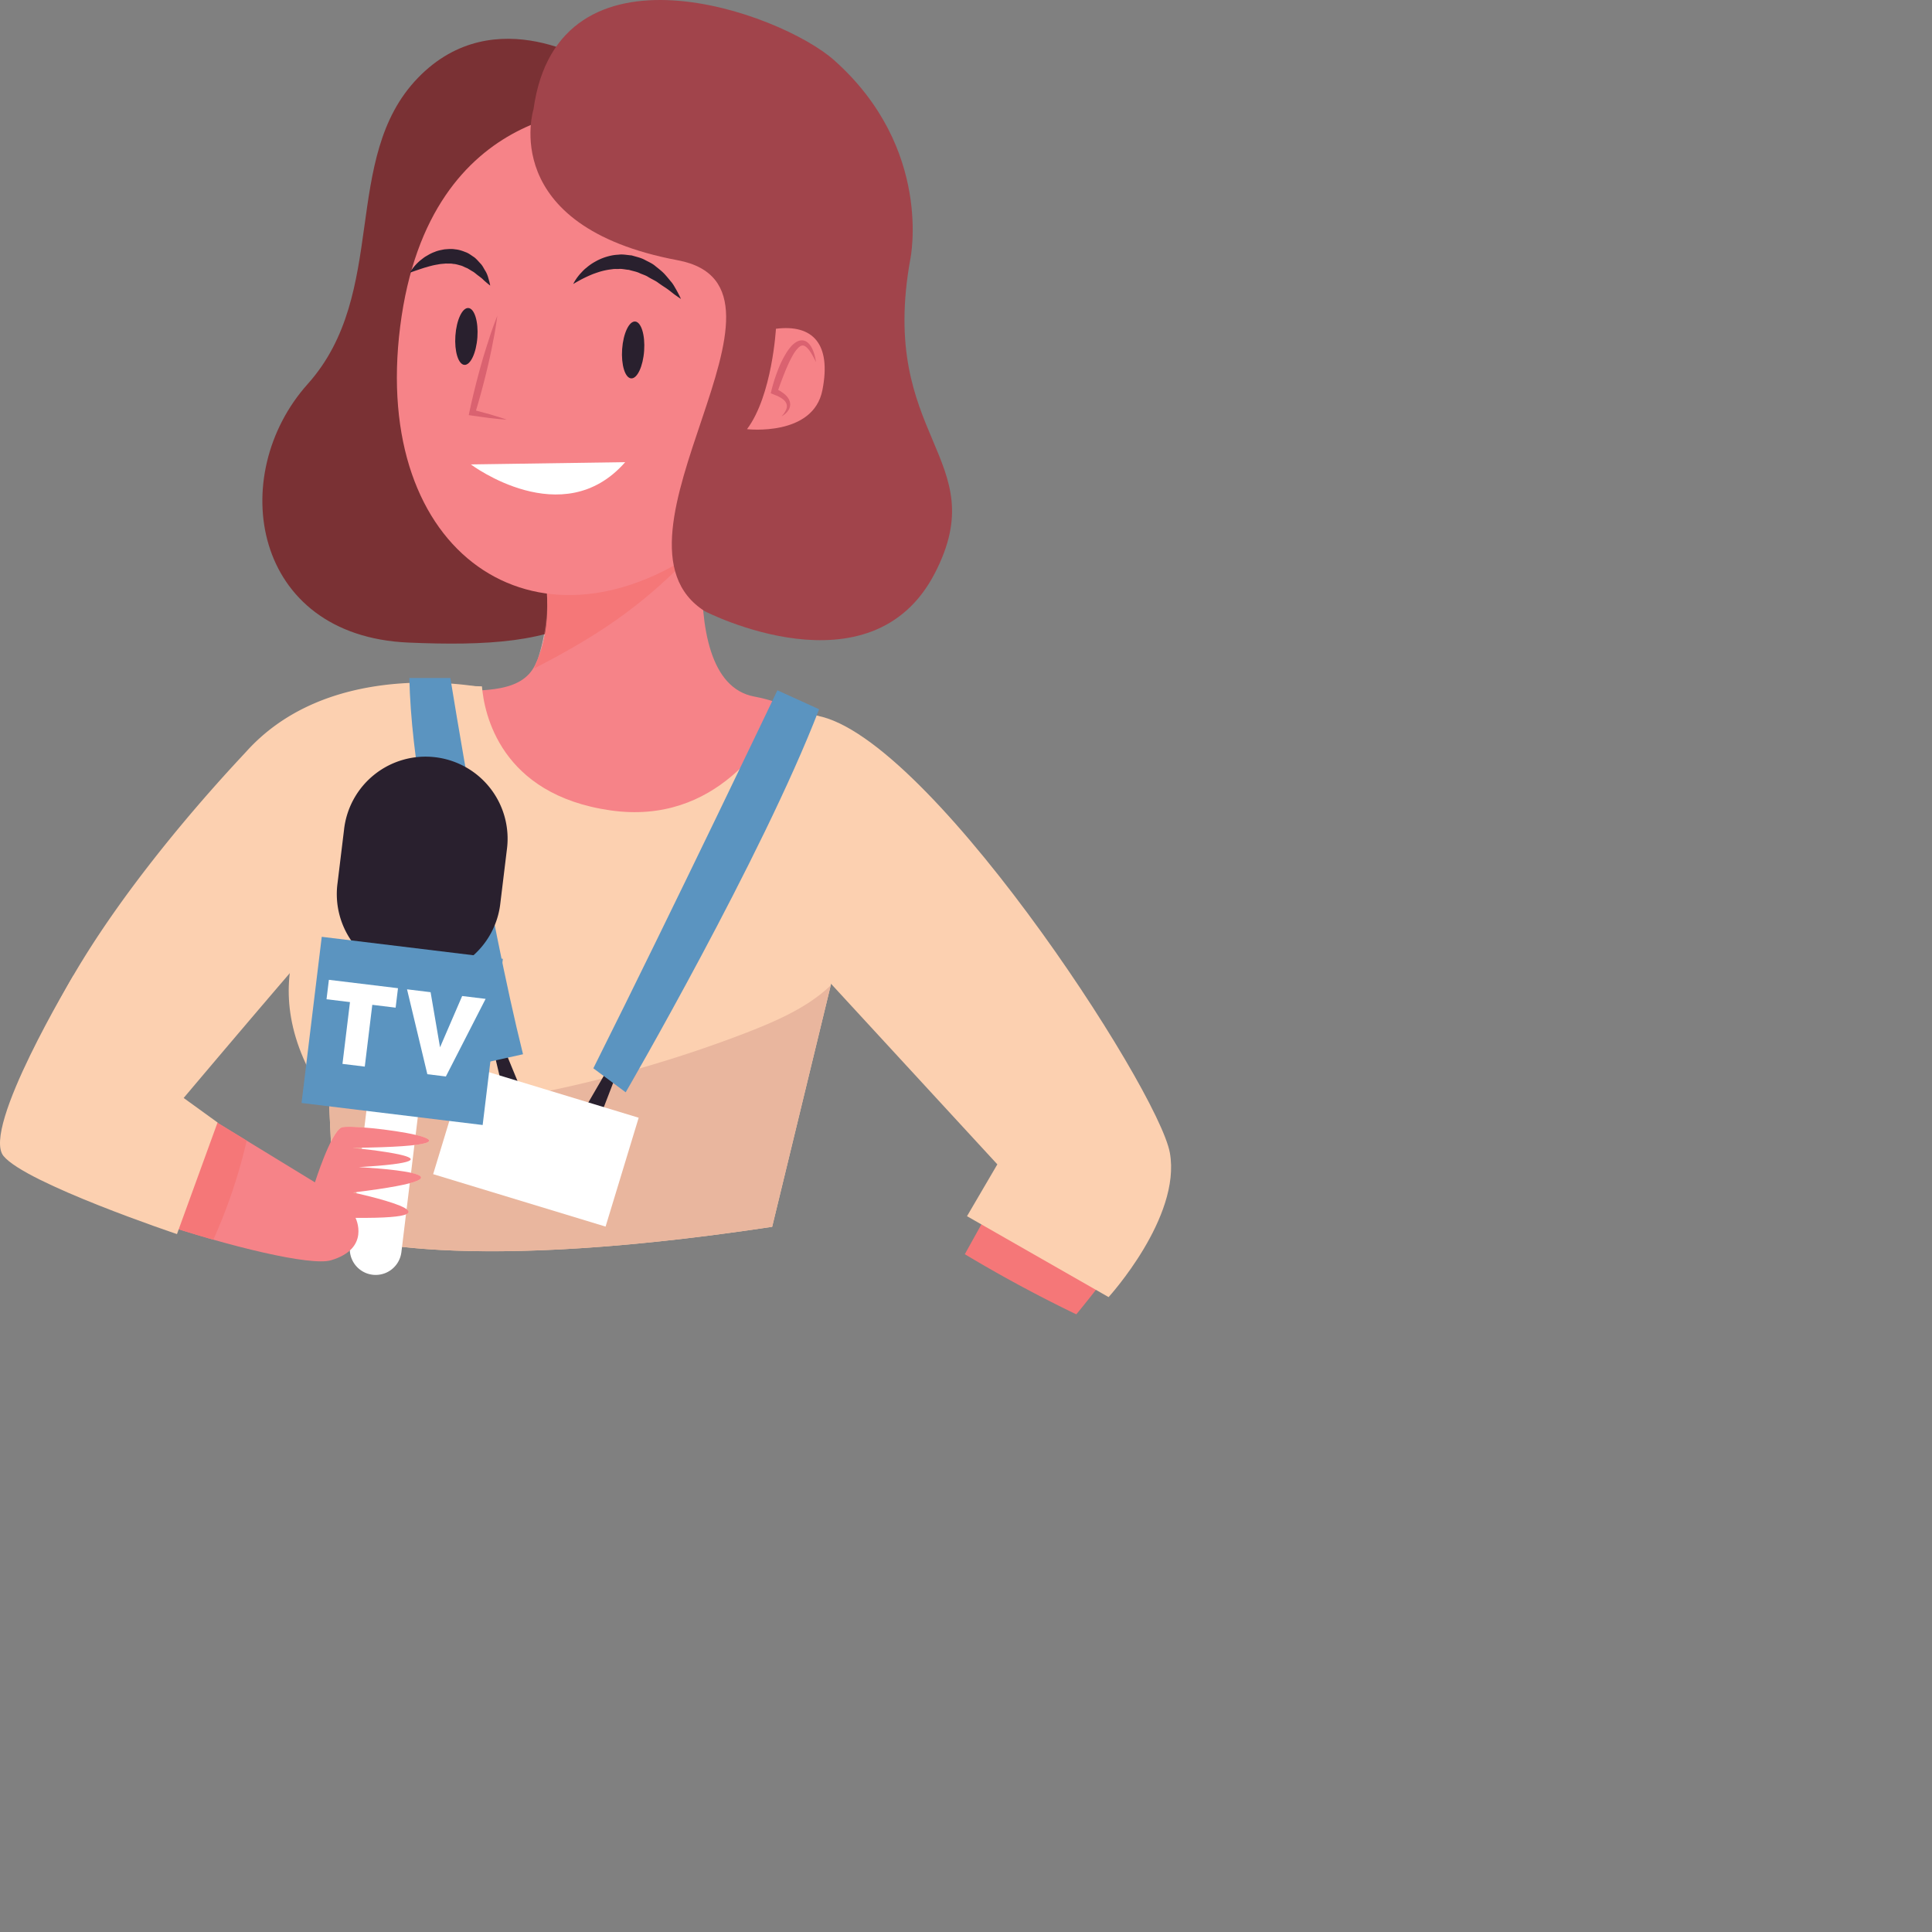 <svg xmlns="http://www.w3.org/2000/svg" width="175" height="175" fill="none"><rect width="100%" height="100%" fill="#808080" stroke="none"/><path fill="#7A3134" d="M54.117 5.95S44.874-.21 37.85 7.06c-7.024 7.27-2.588 19.472-9.982 27.729-7.393 8.257-5.052 22.798 9.12 23.415 14.172.616 22.798-1.355 21.689-18.486-1.11-17.13-4.56-33.767-4.56-33.767"/><path fill="#F68388" d="M42.605 86.239c3.038.112 7.014.806 11.282 1.598 9.43-3.7 18.82-7.495 27.954-11.878-2.219-6.83-7.763-11.804-13.506-12.862-8.062-1.486-3.441-22.283-3.441-22.283L48.078 47.36s3.104 7.303.384 12.887c-1.166 2.394-4.392 2.355-8.018 2.317-4.837-.051-10.388-.102-12.72 5.613-4.08 10 2.861 17.615 14.881 18.063"/><path fill="#E5ACAE" d="M48.714 59.687c.249-.748.433-1.494.567-2.227l.082-.021a11.089 11.089 0 0 1-.65 2.248Zm14.998-10.608c.28-3.694.905-6.93 1.112-7.94l.61-.297s-.874 2.64-1.065 7.498c-.22.25-.44.497-.657.738Z"/><path fill="#A04D50" d="M49.28 57.46c.182-.993.27-1.96.295-2.866a14.4 14.4 0 0 1-.212 2.845l-.082.02Z"/><path fill="#F57778" d="M48.4 60.54c.115-.283.219-.569.314-.853a11.09 11.09 0 0 0 .65-2.248c.172-.954.23-1.916.212-2.845.094-3.257-.61-5.712-.61-5.712l15.858-7.742a66.69 66.69 0 0 0-1.112 7.938C58.485 54.87 53.847 57.731 48.4 60.54Z"/><path fill="#F68388" d="M55.349 9.895s-16.47-1.129-19.1 19.678C33.632 50.255 48.566 60.142 63.482 49.7c12.323-8.628 13.553-39.625-8.134-39.806"/><path fill="#A1444B" d="M48.325 9.895s-3.327 10.598 13.063 13.679C74.32 26.005 53.5 48.838 63.852 55.37c0 0 15.034 7.763 20.827-3.451 5.389-10.435-5.176-12.201-2.218-28.468 0 0 2.095-9.983-6.901-17.993-4.892-4.356-25.017-11.584-27.235 4.437"/><path fill="#F68388" d="M70.284 29.78s-.336 6.05-2.62 9.093c0 0 5.998.702 6.83-3.538.833-4.239-.918-5.973-4.21-5.556Z"/><path fill="#29202E" d="M58.346 31.768c-.1 1.422-.626 2.543-1.176 2.505-.551-.038-.916-1.223-.817-2.645.1-1.422.626-2.543 1.177-2.505.55.039.916 1.223.816 2.645Zm-15.104-1.223c-.1 1.421-.627 2.543-1.177 2.505-.55-.04-.916-1.223-.816-2.645.099-1.422.626-2.543 1.176-2.505.55.039.917 1.222.817 2.645"/><path fill="#DA6270" d="M45.047 28.604c-.1.754-.216 1.504-.37 2.244a52.214 52.214 0 0 1-.466 2.219 69.903 69.903 0 0 1-1.172 4.377l-.206-.33 1.537.413c.508.157 1.018.301 1.52.484-.533-.029-1.06-.097-1.589-.151l-1.575-.221-.268-.037.062-.293a69.424 69.424 0 0 1 1.095-4.396c.203-.727.433-1.448.668-2.167.224-.722.486-1.434.764-2.142"/><path fill="#29202E" d="M37.141 24.692s.26-.54.934-1.108c.176-.13.355-.295.583-.411.218-.135.46-.265.732-.36.262-.115.566-.168.868-.227.313-.022.632-.062.956-.003.327.027.638.126.935.248.307.098.547.31.8.465.232.18.409.405.59.593.179.19.28.42.396.607.244.371.306.748.383.986.063.245.085.386.085.386s-.122-.09-.312-.25c-.093-.08-.208-.174-.325-.29-.113-.119-.266-.225-.42-.344-.162-.111-.31-.26-.489-.372-.187-.102-.366-.228-.557-.329-.207-.067-.39-.2-.606-.243-.21-.057-.418-.128-.641-.135-.216-.054-.444-.02-.668-.036-.225.03-.454.027-.677.078-.224.038-.446.075-.657.136-.212.047-.41.12-.604.166-.75.245-1.306.443-1.306.443m14.784 1.035s.072-.175.259-.448c.09-.14.214-.296.363-.473.161-.163.33-.373.56-.544a4.42 4.42 0 0 1 .767-.54 4.96 4.96 0 0 1 .979-.437c.36-.112.744-.201 1.15-.213.401-.064.808.035 1.216.063.385.119.794.2 1.143.38.341.189.71.334.986.575.285.227.564.445.795.676.224.241.42.48.598.7.19.207.319.434.431.634.118.195.209.373.285.516.15.29.222.46.222.46s-.163-.102-.425-.29c-.273-.175-.598-.486-1.045-.77a13.39 13.39 0 0 1-.692-.477c-.247-.158-.528-.281-.793-.445-.261-.175-.574-.242-.855-.386-.292-.122-.603-.17-.902-.265-.31-.017-.616-.112-.923-.081-.153.007-.306-.006-.458.005l-.45.06a6.82 6.82 0 0 0-.857.2c-.27.091-.532.175-.768.28-.475.201-.872.407-1.148.565-.28.151-.438.255-.438.255"/><path fill="#fff" d="M42.651 42.067s8.32 6.263 13.979-.205Z"/><path fill="#DA6270" d="M70.791 37.713a1.94 1.94 0 0 0 .421-.627.703.703 0 0 0-.026-.628.991.991 0 0 0-.207-.245 3.074 3.074 0 0 0-.28-.2c-.11-.053-.208-.117-.321-.163l-.34-.137-.224-.091.06-.245c.155-.623.343-1.224.575-1.819a9.14 9.14 0 0 1 .861-1.729c.19-.27.39-.544.687-.764.154-.104.327-.21.549-.229a.77.77 0 0 1 .592.175 1.4 1.4 0 0 1 .345.41c.088.146.148.299.205.45.113.304.177.616.227.927-.143-.282-.284-.561-.446-.82-.158-.257-.352-.502-.561-.624-.21-.118-.38-.046-.577.127a3.09 3.09 0 0 0-.505.673c-.296.515-.54 1.076-.77 1.644a35.557 35.557 0 0 0-.64 1.731l-.162-.336.365.195c.12.066.234.157.35.234.112.087.22.187.316.298.094.118.18.244.232.394.118.3.041.643-.119.87a1.709 1.709 0 0 1-.606.529"/><path fill="#FCD0B0" d="M29.509 80.819s-7.75 7.845.3 19.11l.554 11.765s8.97 4.056 39.579-.57l6.9-28.44-47.333-1.865"/><path fill="#E0D7DA" d="m69.942 111.124 5.306-21.877-5.306 21.877Zm-39.969-7.707-.164-3.487-.023-.032.023.032.164 3.487Zm-.194-3.53-.014-.018c.005.005.01.012.014.019Zm-.027-.038-.005-.007.005.007Z"/><path fill="#362938" d="M44.55 113.339h.012-.013Zm-.002 0c-6.297 0-10.131-.586-12.199-1.059 2.067.473 5.903 1.059 12.199 1.059Zm24.654-2.104.201-.03-.201.03Zm.22-.032.006-.001-.005.001Zm.075-.012Zm.187-.028.14-.021-.14.021Z"/><path fill="#E9B69E" d="M44.55 113.339h-.002c-6.296 0-10.132-.586-12.199-1.059.338-1.007-.145-1.966-.145-1.966l.596.003c9.92-.001-.814-2.3-.814-2.3 13.544-1.655.494-2.298.494-2.298 10.936-.644-.552-1.747-.552-1.747 14.133-.165 2.817-1.908-.313-1.908-.35 0-.6.022-.698.07-.291.144-.623.648-.944 1.283l-.164-3.487-.023-.032a.135.135 0 0 1-.007-.01.094.094 0 0 0-.014-.019l-.014-.02-.004-.007a22.322 22.322 0 0 1-2.012-3.43c1.041.407 2.076.778 3.064 1.123 3.833 1.342 7.704 2.161 11.665 2.161 1.666 0 3.348-.144 5.05-.457 6.647-1.219 13.595-3.207 19.816-5.593 2.71-1.04 5.529-2.234 7.622-4.121.101-.091.197-.186.296-.278l-5.306 21.877-.119.018-.139.021-.026.004-.16.024-.07.011-.005.001a.129.129 0 0 0-.02.002l-.201.03c-10.734 1.592-18.761 2.103-24.64 2.104h-.013"/><path fill="#FCD0B0" d="M43.42 62.213c-3.499-.553-14.411-1.565-21.109 5.862-.892.99-15.33 15.979-19.453 28.346 3.148 4.207 2.158 6.697 8.245 9.618 2.26-2.715 20.728-24.692 22.12-25.702 3.165-2.295 7.612-10.512 9.875-14.977a37.52 37.52 0 0 1 .322-3.147Z"/><path fill="#FCD0B0" d="M71.202 63.773C69.65 67 64.872 74.772 55.301 73.405c-10.004-1.43-11.445-8.8-11.647-11.237-1.42-.04-2.934-.087-3.094-.055C26.442 64.975 24.09 81.69 24.09 81.69l12.49 7.684 34.6.644 13.663-10.659c-2.974-11.505-7.163-13.308-13.64-15.586Z"/><path fill="#E5ACAE" d="M103.453 109.685v-.001.001Zm0-.011Zm0-.009v-.002.002Zm0-.011v-.002.002Zm0-.008v-.003.003Zm0-.011v-.003.003Zm0-.009v-.004.004Zm0-.011v-.004.004Zm0-.008v-.006.006Zm0-.011v-.004.004Zm-.001-.008v-.008.008Zm0-.01v-.005.005Zm-.001-.007v-.01.01Zm0-.012a.85.85 0 0 0-.077-.318c-1.08-2.231-6.563-2.541-9.521-2.541 2.958 0 8.441.31 9.521 2.541a.85.85 0 0 1 .077.318Zm-11.462-2.815Z"/><path fill="#F57778" d="M97.492 119.052a124.695 124.695 0 0 1-10.099-5.448l3.301-5.937 1.26-.921.035-.002a42.648 42.648 0 0 1 1.864-.044c2.958 0 8.441.31 9.521 2.541a.855.855 0 0 1 .077.318v.012l.001.002v.015l.001.004v.103l-.001.01-.001.01c-.078 1.593-2.604 5.27-5.96 9.337"/><path fill="#FCD0B0" d="m72.305 85.886 18.034 19.581-2.748 4.695 12.825 7.329s6.584-7.215 5.553-13.054c-1.03-5.84-22.5-38.819-32.462-39.678l-1.202 21.127"/><path fill="#29202E" d="m44.084 92.52 1.38 5.84h1.593l-1.487-3.61-1.274.106"/><path fill="#5B94C0" d="M37.077 61.412h3.716s3.49 21.714 6.582 34.081l-3.092.687s-6.863-19.997-7.206-34.768Z"/><path fill="#29202E" d="m56.266 94.74-3.014 5.189 1.157 1.095 1.403-3.643-.998-.8"/><path fill="#5B94C0" d="M70.416 62.526s-9.239 19.377-16.671 34.241l2.93 2.173s12.358-21.284 17.519-34.696l-3.778-1.718Z"/><path fill="#fff" d="m54.853 111.104-15.618-4.749 2.998-9.86 15.618 4.749-2.998 9.86Zm-18.501 2.357a2.345 2.345 0 0 1-4.655-.566l2.672-21.987a2.345 2.345 0 1 1 4.656.566l-2.672 21.987"/><path fill="#29202E" d="M30.575 79.989a7.43 7.43 0 1 0 14.75 1.793l.586-4.816a7.43 7.43 0 1 0-14.75-1.793l-.586 4.816Z"/><path fill="#5B94C0" d="m43.72 101.903-16.406-1.995 1.83-15.052 16.405 1.994-1.83 15.053Z"/><path fill="#fff" d="m35.836 91.274-2.114-.258-.68 5.597-2.021-.246.68-5.597-2.125-.258.215-1.76 6.259.76-.214 1.762Zm3.167-1.403.855 4.994 2.005-4.646 2.124.258-3.6 7.03-1.678-.205-1.84-7.69 2.134.26"/><path fill="#F68388" d="m6.946 94.629 1.532.21 20.05 12.258s1.416-4.482 2.39-4.963c.973-.48 16.726 1.655 1.01 1.838 0 0 11.488 1.103.552 1.747 0 0 13.05.643-.494 2.298 0 0 11.154 2.389.218 2.297 0 0 1.399 2.779-2.232 3.843C26.34 115.221.758 107.166.568 103.75c-.19-3.418 6.378-9.121 6.378-9.121"/><path fill="#E5ACAE" d="m1.834 105.294-.002-.002.002.002Zm-.01-.008-.002-.002.002.002Zm-.012-.009-.005-.004.005.004Zm-.009-.007-.006-.004a.022.022 0 0 0 .006.004Zm-.008-.006c-.638-.471-1.052-.909-1.183-1.297.131.388.545.826 1.183 1.297Zm-1.183-1.297-.007-.02.007.02Zm-.007-.02c-.002-.007-.003-.013-.006-.019.003.006.004.012.006.019Zm-.006-.02c0-.005-.002-.009-.004-.014l.004.014Zm-.004-.015-.001-.004.001.004Zm-.001-.005-.003-.013.003.013Zm-.004-.015v-.003.003Zm-.002-.005v-.003.003Zm-.001-.009-.001-.002v.002Zm-.002-.005v-.003.003Zm0-.006-.001-.003v.003Zm-.002-.008v-.003.003Zm-.002-.006v-.002.002Zm0-.006-.001-.002v.002Zm-.002-.008v-.002.002Zm-.002-.005v-.003.003Zm0-.006v-.003.003Zm-.001-.007v-.003.003Zm-.002-.007v-.002.002Zm0-.006v-.001.001Zm-.001-.007v-.001.001Zm-.001-.006v-.002.002Zm0-.006v-.002.002Zm-.002-.007v-.002.002Zm0-.006v-.002.002Zm0-.007v-.001.001Zm-.001-.006v-.002.002Zm0-.006v-.002.002Z"/><path fill="#F57778" d="M19.325 112.289c-6.691-1.898-14.488-4.801-17.49-6.995l-.003-.002-.008-.006-.002-.002-.01-.007-.005-.004-.004-.003a.022.022 0 0 1-.006-.004l-.003-.002c-.637-.471-1.05-.909-1.182-1.297l-.007-.02c-.002-.007-.003-.013-.006-.019v-.001l-.004-.014v-.001l-.001-.004v-.001l-.003-.013-.001-.002v-.003c0-.001 0-.002-.002-.002v-.003l-.001-.006-.001-.002v-.003c0-.001 0-.002-.002-.003v-.006l-.001-.005v-.003l-.002-.003v-.006l-.001-.002-.001-.006v-.002c0-.001 0-.002-.002-.003v-.009l-.001-.004v-.003a.01.01 0 0 0-.002-.004v-.007l-.001-.006v-.001l-.001-.005v-.008c0-.001 0-.003-.002-.005v-.014l-.001-.005v-.013a2.479 2.479 0 0 1-.005-.152c.006-3.431 6.382-8.97 6.382-8.97l1.532.212 13.868 8.478a48.34 48.34 0 0 1-3.021 8.971"/><path fill="#FCD0B0" d="M6.656 88.349s-8.363 13.877-6.34 16.359c2.02 2.481 15.714 7.076 15.714 7.076l3.676-10.109-8.638-6.25-4.412-7.076Z"/></svg>